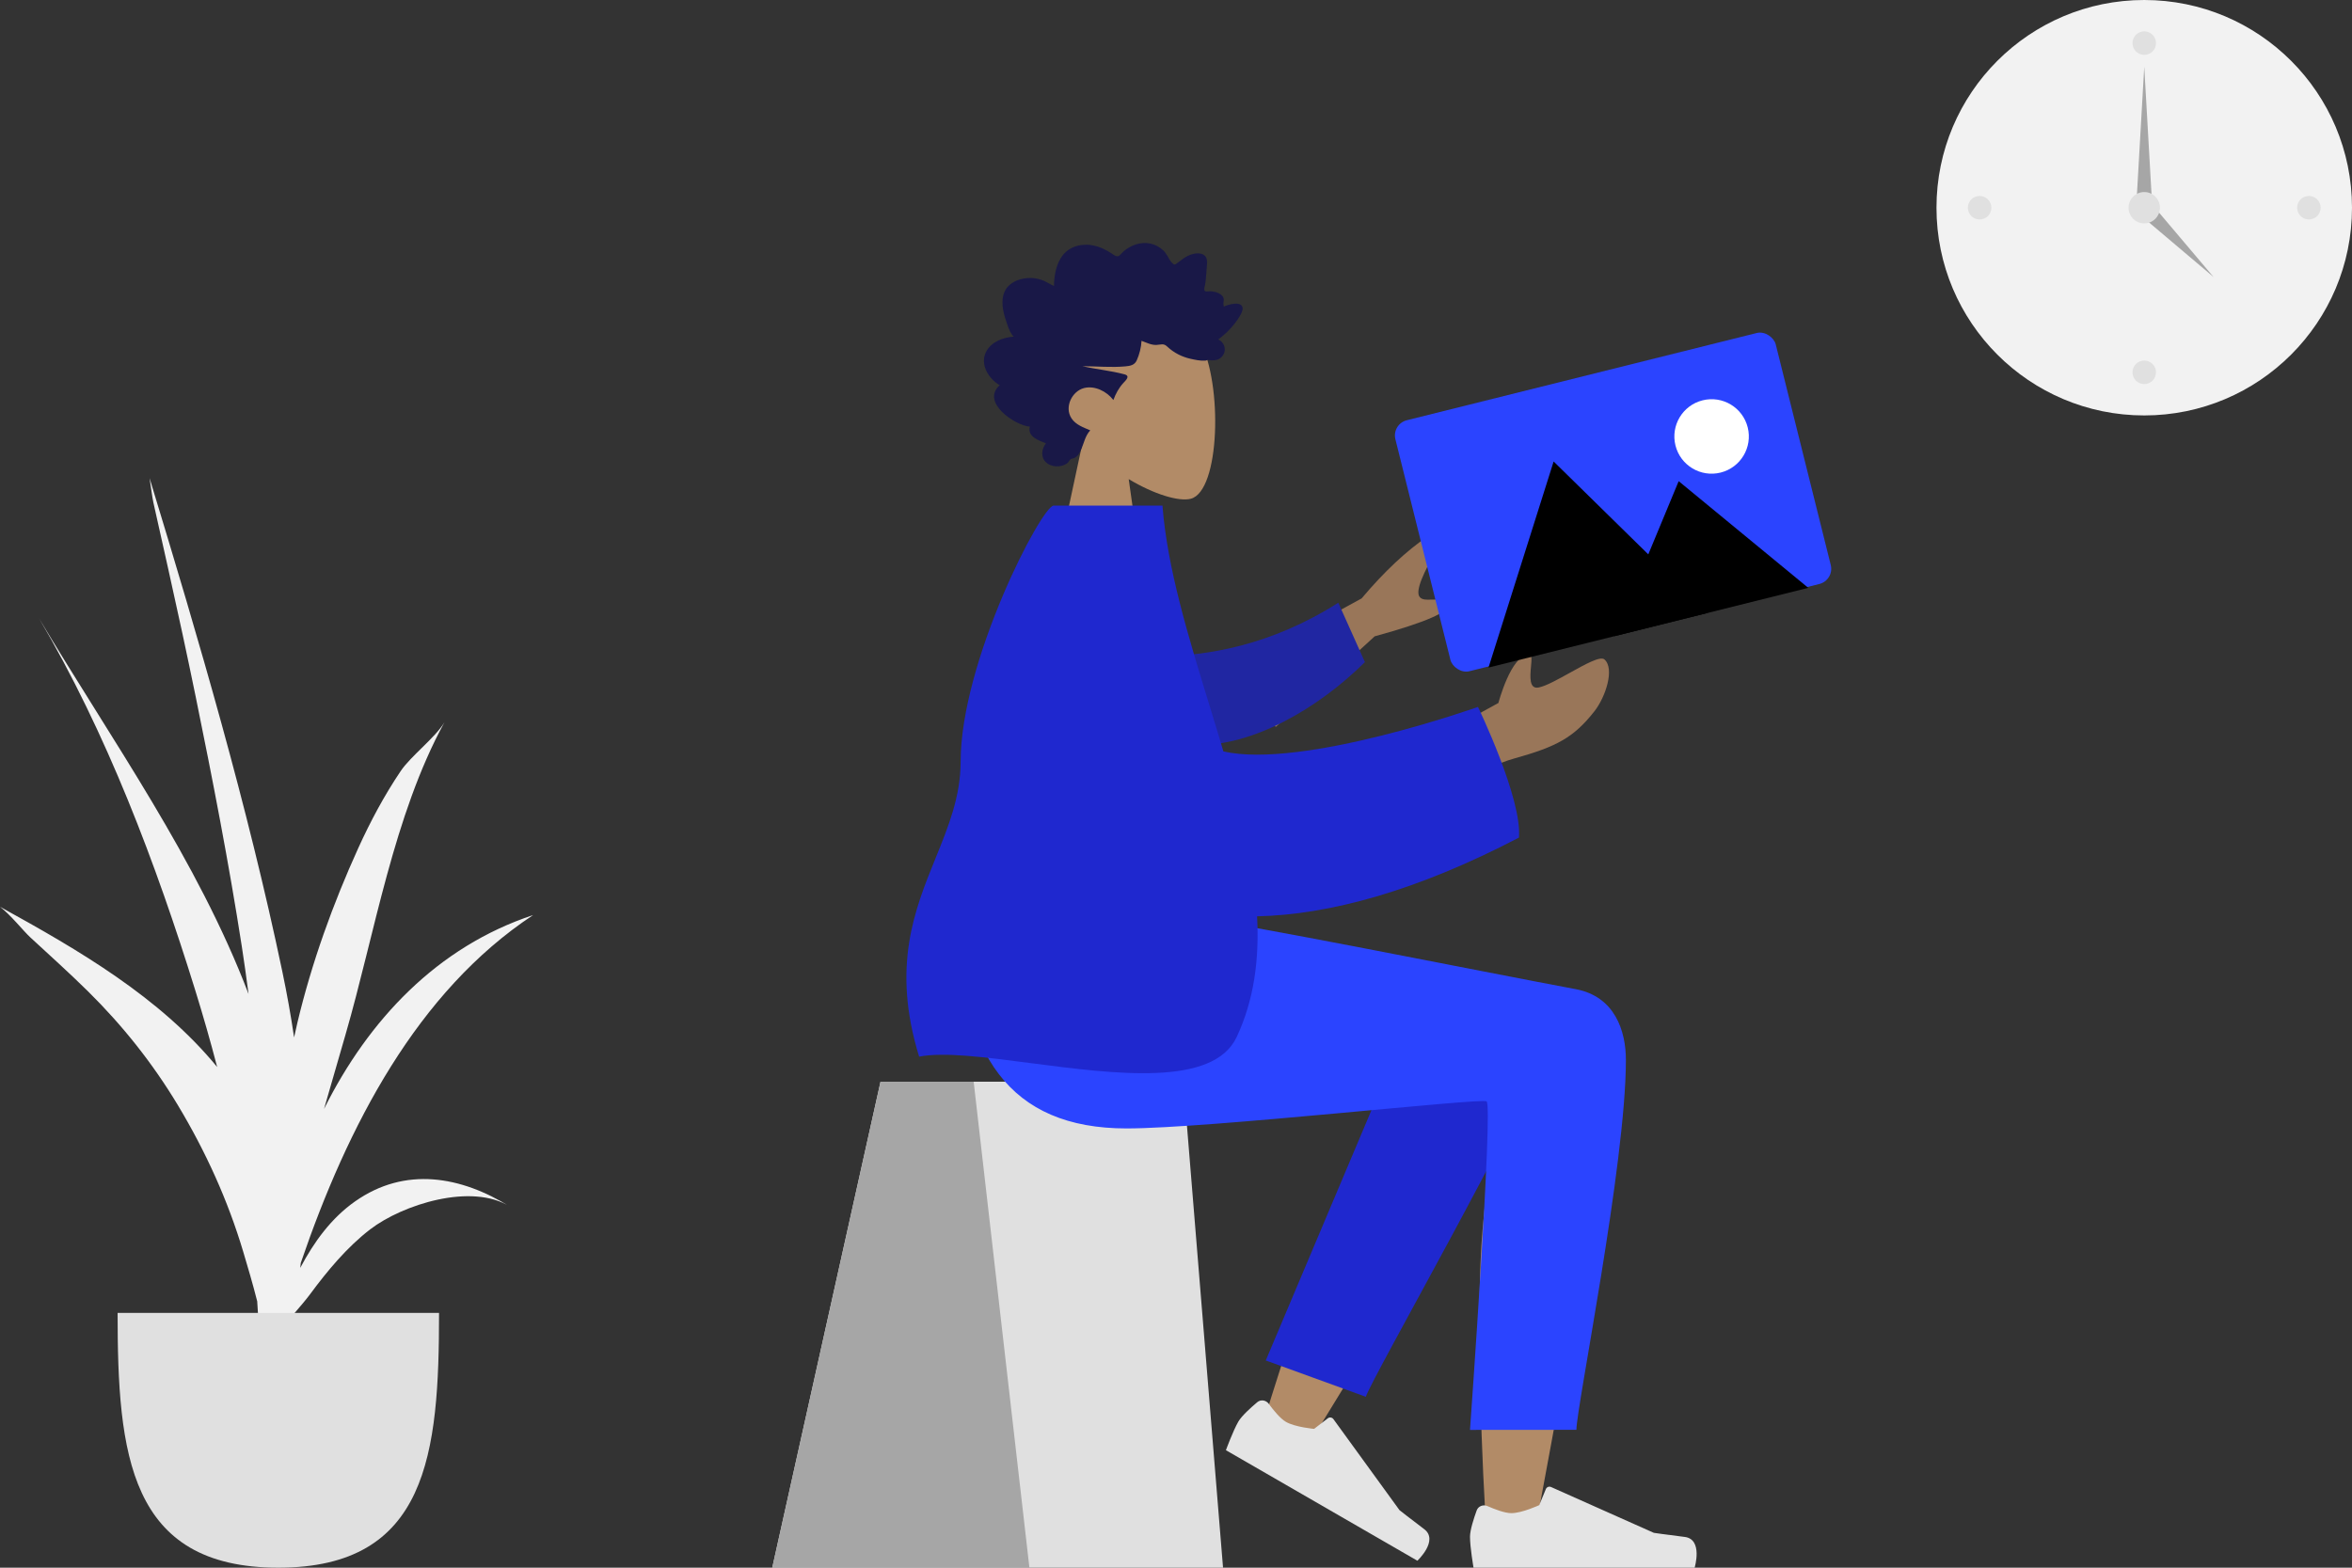     <svg
      width="600"
      height="400"
      viewBox="0 0 600 400"
      fill="none"
      xmlns="http://www.w3.org/2000/svg"
    >
      <rect x="0" y="0" width="600" height="400" fill="#333333" stroke="none"/>
      <g clipPath="url(#clip0_1355_1902)">
        <path
          fillRule="evenodd"
          clipRule="evenodd"
          d="M9.938 157.736C28.604 189.052 50.345 219.374 63.401 253.613C62.875 249.577 62.317 245.545 61.692 241.52C58.38 220.179 54.262 198.994 49.936 177.835C47.733 167.062 45.402 156.327 43.012 145.594C41.727 139.829 40.457 134.061 39.145 128.302C38.828 126.906 38.554 124.469 38.157 122C50.845 163.637 63.081 205.305 72.031 247.942C73.205 253.538 74.205 259.124 75.024 264.7C75.304 263.428 75.58 262.156 75.881 260.887C79.503 245.68 84.935 230.594 91.403 216.374C94.495 209.575 98.046 202.924 102.228 196.726C104.836 192.863 110.986 188.271 113.364 184.314C100.355 208.176 95.657 238.032 88.145 263.973C86.312 270.304 84.467 276.624 82.659 282.955C93.987 260.237 111.563 241.571 136 233.483C106.42 253.027 88.678 287.254 76.722 322.26C76.683 322.675 76.636 323.09 76.595 323.506C80.114 316.829 84.545 310.789 90.552 306.56C103.407 297.504 117.667 300.142 130.137 307.91C120.35 301.689 102.663 307.354 94.428 313.677C88.533 318.203 83.495 324.275 79.12 330.2C78.072 331.62 76.641 333.277 75.13 335.044C73.012 348.795 69.56 362.452 64.672 376C65.479 372.111 64.896 365.892 65.12 362.993C65.144 362.68 65.164 362.365 65.188 362.053C64.445 365.019 63.727 367.951 63.036 370.837C64.41 365.331 65.156 359.583 65.739 353.776C65.889 351.281 66.036 348.785 66.191 346.29C66.141 341.553 65.946 336.799 65.616 332.036C64.447 327.408 63.137 323.042 62.056 319.411C58.158 306.31 52.444 293.76 45.411 282.051C38.994 271.366 31.312 261.688 22.445 252.935C17.664 248.217 12.661 243.725 7.729 239.17C5.945 237.523 2.757 233.474 0 231.363C20.081 242.434 40.749 254.41 55.398 272.248C53.68 265.653 51.815 259.151 49.842 252.78C39.831 220.454 27.191 186.953 9.938 157.736Z"
          fill="#F2F2F2"
        />
        <path
          fillRule="evenodd"
          clipRule="evenodd"
          d="M30 335C30 370.899 32.843 400 71 400C109.157 400 112 370.899 112 335"
          fill="#E0E0E0"
        />
        <path
          fillRule="evenodd"
          clipRule="evenodd"
          d="M287.935 122.244C294.411 126.147 300.774 128.033 303.76 127.263C311.25 125.333 311.938 97.935 306.143 87.134C300.349 76.333 270.558 71.625 269.057 93.025C268.536 100.453 271.654 107.081 276.262 112.49L268 151H292L287.935 122.244Z"
          fill="#B28B67"
        />
        <path
          fillRule="evenodd"
          clipRule="evenodd"
          d="M258.593 85.902C257.818 85.133 257.395 84.037 257.03 82.996C256.65 81.914 256.281 80.822 256.028 79.696C255.525 77.447 255.52 74.86 257.124 73.114C258.411 71.713 260.342 71.085 262.124 70.948C263.311 70.857 264.531 71.024 265.669 71.398C266.798 71.769 267.771 72.509 268.866 72.968C268.908 70.544 269.323 68.008 270.553 65.938C271.736 63.947 273.622 62.829 275.771 62.534C277.976 62.23 280.154 62.746 282.128 63.814C282.622 64.081 283.112 64.361 283.581 64.678C283.973 64.944 284.381 65.264 284.841 65.372C285.355 65.492 285.609 65.196 285.942 64.821C286.334 64.382 286.774 63.995 287.24 63.653C289.302 62.137 292.007 61.514 294.396 62.422C295.496 62.841 296.567 63.552 297.313 64.531C297.979 65.404 298.454 66.789 299.372 67.397C299.762 67.656 300.037 67.314 300.392 67.061C300.925 66.681 301.434 66.262 301.973 65.892C302.731 65.373 303.552 64.984 304.43 64.781C305.717 64.484 307.494 64.553 307.862 66.238C308 66.871 307.894 67.548 307.85 68.186C307.789 69.061 307.725 69.936 307.649 70.811C307.591 71.474 307.518 72.115 307.393 72.767C307.326 73.115 307.117 73.763 307.266 74.111C307.452 74.546 308.311 74.298 308.679 74.313C309.404 74.343 310.132 74.471 310.803 74.78C311.322 75.021 311.869 75.374 312.088 75.969C312.223 76.335 312.187 76.711 312.124 77.088C312.047 77.539 312.135 77.779 312.192 78.235C313.166 77.755 316.541 76.69 316.965 78.435C317.107 79.016 316.785 79.673 316.539 80.163C316.108 81.023 315.543 81.809 314.966 82.558C313.761 84.121 312.323 85.47 310.776 86.623C312.589 87.429 313.062 89.806 311.493 91.222C310.8 91.848 309.868 91.987 308.994 91.947C308.674 91.932 308.213 91.809 307.961 91.865C307.825 91.895 307.68 92.01 307.493 92.022C306.259 92.107 304.866 91.81 303.66 91.536C301.512 91.048 299.477 90.03 297.816 88.48C297.39 88.082 297.038 87.853 296.464 87.859C295.962 87.864 295.468 88.002 294.966 88.014C293.638 88.048 292.44 87.399 291.206 86.966C291.13 88.633 290.655 90.469 289.974 91.969C289.418 93.192 288.257 93.369 287.116 93.477C283.467 93.82 279.806 93.437 276.152 93.442C279.689 94.241 283.343 94.57 286.848 95.511C288.432 95.936 287.222 97.004 286.545 97.744C285.43 98.963 284.6 100.474 284.025 102.065C282.295 99.81 279.237 98.324 276.528 99.016C273.535 99.782 271.427 103.83 273.341 106.74C274.453 108.429 276.459 109.081 278.129 109.807C276.827 111.161 276.511 113.161 275.727 114.846C275.341 115.677 274.798 116.617 273.933 116.906C273.613 117.013 273.238 117.022 272.986 117.283C272.673 117.606 272.599 117.967 272.199 118.245C270.606 119.352 268.117 119.267 266.705 117.821C265.428 116.514 265.76 114.445 266.827 113.12C265.129 112.412 262.036 111.502 262.711 108.857C259.032 108.613 250.1 102.646 255.037 98.286C252.327 96.755 249.838 93.012 251.578 89.713C252.919 87.172 256.036 86.036 258.593 85.902Z"
          fill="#191847"
        />
        <path
          fillRule="evenodd"
          clipRule="evenodd"
          d="M224.623 276H301.877L312 400H197L224.623 276Z"
          fill="#E0E0E0"
        />
        <path
          fillRule="evenodd"
          clipRule="evenodd"
          d="M224.623 276H248.383L262.604 400H197L224.623 276Z"
          fill="#A6A6A6"
        />
        <path
          fillRule="evenodd"
          clipRule="evenodd"
          d="M344.323 300.567C335.642 318.978 322.077 363.672 322.077 363.672L333.593 368.934C333.593 368.934 362.814 321.952 380.672 289.836C379.84 297.066 378.993 305.206 378.208 313.763C376.347 334.033 378.207 377.827 379.208 390.477C379.837 398.428 390.64 396.762 391.648 390.457C391.819 389.389 392.515 385.639 393.554 380.045C398.647 352.613 411.976 280.818 412 263.238C412.009 256.165 398.19 249.81 389.953 254.756C384.295 248.719 373.588 245.24 367.436 255.212C363.525 261.552 354.233 279.55 344.323 300.567Z"
          fill="#B28B67"
        />
        <path
          fillRule="evenodd"
          clipRule="evenodd"
          d="M322.9 347.125L362.427 253.487C371.897 238.255 398.446 256.587 395.217 265.422C387.885 285.479 350.6 350.414 348.415 356.39L322.9 347.125Z"
          fill="#1F28CF"
        />
        <path
          fillRule="evenodd"
          clipRule="evenodd"
          d="M323.664 358.185C322.971 357.241 321.63 357.017 320.734 357.771C319.099 359.146 316.748 361.264 315.899 362.734C314.547 365.076 312.733 370.021 312.733 370.021C315.45 371.59 361.578 398.222 361.578 398.222C361.578 398.222 367.116 393.027 363.304 390.157C359.491 387.286 357.012 385.315 357.012 385.315L340.152 362.087C339.821 361.631 339.179 361.538 338.733 361.882L335.23 364.579C335.23 364.579 330.409 364.159 328.035 362.788C326.589 361.953 324.824 359.768 323.664 358.185Z"
          fill="#E4E4E4"
        />
        <path
          fillRule="evenodd"
          clipRule="evenodd"
          d="M379.45 384.284C378.378 383.813 377.104 384.29 376.705 385.391C375.977 387.398 375 390.409 375 392.106C375 394.811 375.901 400 375.901 400C379.039 400 432.303 400 432.303 400C432.303 400 434.502 392.732 429.765 392.152C425.028 391.573 421.895 391.106 421.895 391.106L395.68 379.419C395.165 379.189 394.563 379.43 394.348 379.951L392.663 384.039C392.663 384.039 388.278 386.085 385.537 386.085C383.868 386.085 381.246 385.074 379.45 384.284Z"
          fill="#E4E4E4"
        />
        <path
          fillRule="evenodd"
          clipRule="evenodd"
          d="M414.77 270.433C414.77 297 402.154 358.97 402.146 364.82L375 364.841C375 364.841 380.96 281.898 379.227 281.004C377.493 280.111 308.176 287.925 287.386 287.925C257.408 287.925 245.006 269.02 244 234H303.386C315.478 235.294 378.549 248.015 401.972 252.388C412 254.261 414.77 263.115 414.77 270.433Z"
          fill="#2B44FF"
        />
        <path
          fillRule="evenodd"
          clipRule="evenodd"
          d="M347.348 152.69L312.638 171.7L325.456 185.458L350.677 162.365C363.963 158.704 370.039 156.025 368.905 154.329C367.948 152.9 366.406 152.949 364.985 152.995C363.878 153.031 362.845 153.064 362.22 152.394C360.794 150.863 363.515 145.51 366.315 140.541C369.114 135.573 366.121 136.005 364.409 136.72C358.807 140.512 353.12 145.835 347.348 152.69ZM382.247 179.364L367 187.74L367.868 203.04C367.868 203.04 377.743 195.913 386.238 193.544C397.071 190.524 401.453 188.218 406.746 181.473C409.579 177.864 411.982 170.61 409.286 168.248C408.252 167.341 404.399 169.482 400.468 171.667C397.472 173.332 394.43 175.022 392.556 175.408C390.034 175.927 390.329 172.657 390.565 170.044C390.734 168.17 390.873 166.633 389.918 167.077C385.455 167.154 382.247 179.364 382.247 179.364Z"
          fill="#997659"
        />
        <path
          fillRule="evenodd"
          clipRule="evenodd"
          d="M295.734 167.465C307.892 167.337 324.104 164.769 341.402 153.789L348.196 168.939C336.264 180.78 319.486 190.51 304.816 190.098C293.255 189.773 287.347 175.789 295.734 167.465Z"
          fill="#2026A2"
        />
        <path
          fillRule="evenodd"
          clipRule="evenodd"
          d="M262.945 271.259C251.387 269.752 240.766 268.367 234.473 269.606C227.411 246.673 233.275 232.234 238.688 218.905C241.95 210.871 245.049 203.241 245.056 194.397C245.075 168.642 265.754 129 268.797 129H269.67H293.783H296.544C297.784 144.937 303.079 162.193 308.407 179.56C309.652 183.615 310.898 187.677 312.095 191.729C332.26 196.307 377.036 180.373 377.036 180.373C377.036 180.373 388.34 203.759 387.487 213.717C361.424 227.331 339.087 233.401 320.683 233.802C321.268 244.721 319.939 255.112 315.474 264.606C309.491 277.327 284.576 274.079 262.945 271.259Z"
          fill="#1F28CF"
        />
        <path
          fillRule="evenodd"
          clipRule="evenodd"
          d="M416.773 148.225C416.773 148.231 416.772 148.236 416.77 148.243C416.772 148.237 416.771 148.217 416.773 148.225Z"
          fill="#C5CFD6"
        />
        <path
          fillRule="evenodd"
          clipRule="evenodd"
          d="M416.771 148.234C416.771 148.235 416.77 148.237 416.771 148.239C416.77 148.234 416.775 148.217 416.771 148.234Z"
          fill="#C5CFD6"
        />
        <path
          fillRule="evenodd"
          clipRule="evenodd"
          d="M416.784 148.143C416.782 148.164 416.778 148.185 416.775 148.206C416.776 148.196 416.778 148.187 416.78 148.176C416.742 148.454 416.765 148.274 416.784 148.143Z"
          fill="#C5CFD6"
        />
        <path
          fillRule="evenodd"
          clipRule="evenodd"
          d="M416.777 148.207C416.775 148.217 416.774 148.228 416.772 148.237C416.757 148.299 416.777 148.207 416.777 148.207Z"
          fill="#C5CFD6"
        />
        <path
          fillRule="evenodd"
          clipRule="evenodd"
          d="M416.771 148.234C416.771 148.233 416.771 148.233 416.772 148.232C416.771 148.233 416.771 148.233 416.771 148.234Z"
          fill="#C5CFD6"
        />
        <path
          fillRule="evenodd"
          clipRule="evenodd"
          d="M416.769 148.242C416.766 148.255 416.785 148.191 416.769 148.242V148.242Z"
          fill="#C5CFD6"
        />
        <path
          fillRule="evenodd"
          clipRule="evenodd"
          d="M416.771 148.234L416.772 148.232C416.772 148.233 416.772 148.234 416.771 148.234Z"
          fill="#C5CFD6"
        />
        <rect
          x="355"
          y="108.192"
          width="100"
          height="66"
          rx="4"
          transform="rotate(-14 355 108.192)"
          fill="#2B44FF"
        />
        <path
          fillRule="evenodd"
          clipRule="evenodd"
          d="M396.335 117.75L379.722 170.331L435.689 156.377L396.335 117.75Z"
          fill="black"
          fillOpacity="0.2"
        />
        <path
          fillRule="evenodd"
          clipRule="evenodd"
          d="M428.233 122.772L411.819 162.329L461.297 149.992L428.233 122.772Z"
          fill="black"
          fillOpacity="0.2"
        />
        <path
          fillRule="evenodd"
          clipRule="evenodd"
          d="M438.932 120.579C444.023 119.31 447.121 114.154 445.851 109.063C444.582 103.972 439.426 100.874 434.335 102.144C429.245 103.413 426.147 108.569 427.416 113.66C428.685 118.751 433.841 121.849 438.932 120.579Z"
          fill="white"
        />
        <path
          fillRule="evenodd"
          clipRule="evenodd"
          d="M547 106C576.271 106 600 82.271 600 53C600 23.729 576.271 0 547 0C517.729 0 494 23.729 494 53C494 82.271 517.729 106 547 106Z"
          fill="#F2F2F2"
        />
        <path
          fillRule="evenodd"
          clipRule="evenodd"
          d="M547 14C548.657 14 550 12.657 550 11C550 9.343 548.657 8 547 8C545.343 8 544 9.343 544 11C544 12.657 545.343 14 547 14Z"
          fill="#E0E0E0"
        />
        <path
          fillRule="evenodd"
          clipRule="evenodd"
          d="M505 56C506.657 56 508 54.657 508 53C508 51.343 506.657 50 505 50C503.343 50 502 51.343 502 53C502 54.657 503.343 56 505 56Z"
          fill="#E0E0E0"
        />
        <path
          fillRule="evenodd"
          clipRule="evenodd"
          d="M589 56C590.657 56 592 54.657 592 53C592 51.343 590.657 50 589 50C587.343 50 586 51.343 586 53C586 54.657 587.343 56 589 56Z"
          fill="#E0E0E0"
        />
        <path
          fillRule="evenodd"
          clipRule="evenodd"
          d="M547 98C548.657 98 550 96.657 550 95C550 93.343 548.657 92 547 92C545.343 92 544 93.343 544 95C544 96.657 545.343 98 547 98Z"
          fill="#E0E0E0"
        />
        <path
          fillRule="evenodd"
          clipRule="evenodd"
          d="M547 17L549 52H545L547 17Z"
          fill="#A6A6A6"
        />
        <path
          fillRule="evenodd"
          clipRule="evenodd"
          d="M564.698 70.698L546.314 55.142L549.142 52.314L564.698 70.698Z"
          fill="#A6A6A6"
        />
        <path
          fillRule="evenodd"
          clipRule="evenodd"
          d="M547 57C549.209 57 551 55.209 551 53C551 50.791 549.209 49 547 49C544.791 49 543 50.791 543 53C543 55.209 544.791 57 547 57Z"
          fill="#E0E0E0"
        />
      </g>
      <defs>
        <clipPath id="clip0_1355_1902">
          <rect width="600" height="400" fill="white" />
        </clipPath>
      </defs>
    </svg>

